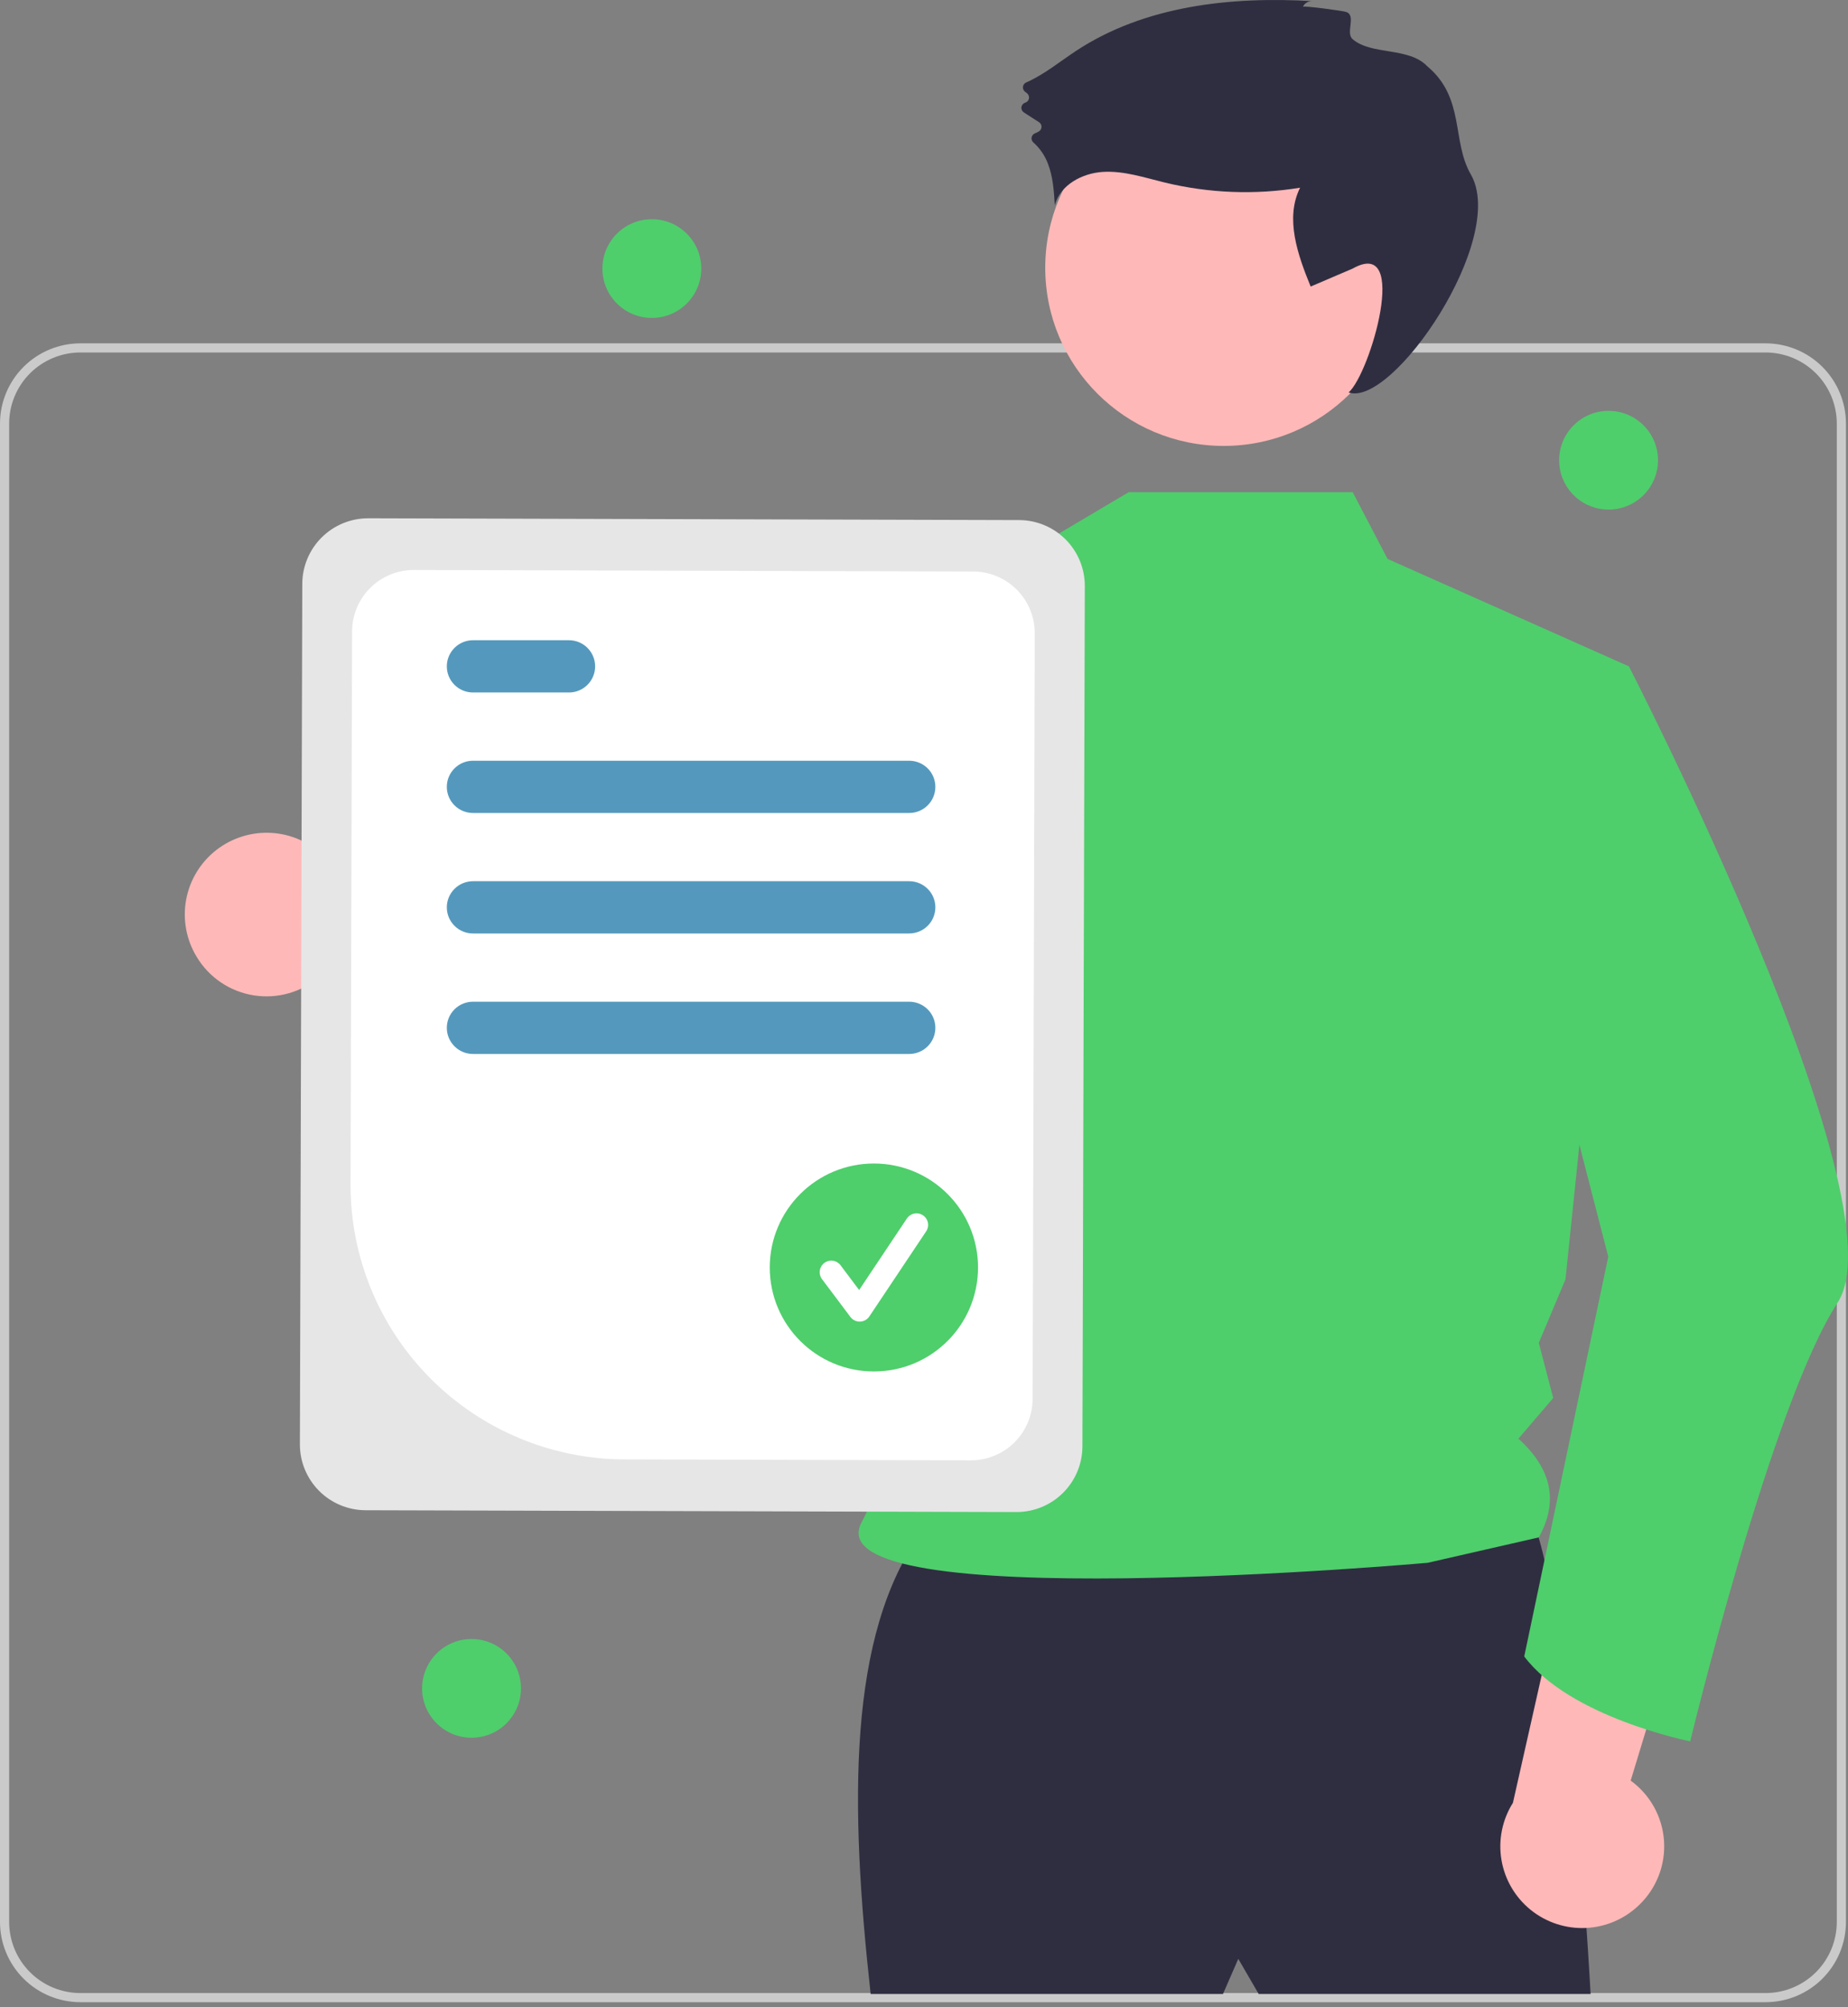 <svg width="280" height="304" viewBox="0 0 280 304" fill="none" xmlns="http://www.w3.org/2000/svg">
<rect x="0" y="0" width="280" height="304" fill="#808080" stroke="none"/>
<path d="M267.512 303.241H12.178C8.95 303.237 5.854 301.957 3.571 299.68C1.288 297.403 0.004 294.316 0 291.096V64.145C0.004 60.925 1.288 57.838 3.571 55.561C5.854 53.284 8.949 52.004 12.178 52H267.512C270.741 52.004 273.836 53.284 276.119 55.561C278.402 57.838 279.686 60.925 279.69 64.145V291.096C279.686 294.316 278.402 297.403 276.119 299.68C273.836 301.957 270.741 303.237 267.512 303.241ZM12.178 53.384C9.318 53.388 6.575 54.522 4.552 56.54C2.529 58.557 1.391 61.292 1.388 64.145V291.096C1.391 293.949 2.529 296.684 4.552 298.702C6.575 300.719 9.318 301.854 12.178 301.857H267.512C270.373 301.854 273.115 300.719 275.138 298.702C277.161 296.684 278.299 293.949 278.302 291.096V64.145C278.299 61.292 277.161 58.557 275.138 56.54C273.115 54.522 270.373 53.388 267.512 53.384H12.178Z" fill="#CACACA"/>
<g clip-path="url(#clip0_152_4201)">
<path d="M29.802 144.92C30.727 146.464 31.981 147.786 33.474 148.793C34.968 149.801 36.664 150.469 38.444 150.751C40.224 151.034 42.044 150.923 43.777 150.427C45.51 149.931 47.112 149.063 48.472 147.882L86.477 169.637L85.061 146.958L49.188 129.776C47.048 127.628 44.194 126.337 41.166 126.149C38.137 125.961 35.144 126.888 32.755 128.754C30.365 130.621 28.745 133.298 28.2 136.277C27.656 139.257 28.226 142.332 29.802 144.92Z" fill="#FFB8B8"/>
<path d="M139.653 232.029C128.363 247.564 128.767 273.554 131.917 302H185.298L187.619 296.676L190.713 302H241C241 302 237.132 229.747 230.169 227.466C223.206 225.184 139.653 232.029 139.653 232.029Z" fill="#2F2E41"/>
<path d="M185.407 67.537C200.34 67.537 212.445 55.456 212.445 40.553C212.445 25.65 200.34 13.568 185.407 13.568C170.475 13.568 158.37 25.65 158.37 40.553C158.37 55.456 170.475 67.537 185.407 67.537Z" fill="#FFB8B8"/>
<path d="M204.949 74.537L210.236 84.651L246.806 100.922L237.193 193.767L233.148 203.382L235.334 211.731L230.063 217.894C235.354 222.671 236.025 227.672 233.148 232.845L216.307 236.695C216.307 236.695 122.669 245.005 130.56 230.527C139.183 214.708 141.379 167.989 122.344 143.023C106.183 121.828 118.59 94.326 118.59 94.326L156.923 82.892L171.022 74.537L204.949 74.537Z" fill="#4FCE6C"/>
<path d="M197.411 1.025C197.538 0.756 197.742 0.532 197.998 0.381C198.254 0.229 198.549 0.158 198.846 0.175C186.468 -0.564 173.429 0.876 163.074 7.684C160.565 9.333 158.2 11.3 155.47 12.496C155.341 12.554 155.229 12.644 155.146 12.758C155.062 12.872 155.009 13.005 154.992 13.145C154.975 13.285 154.995 13.427 155.049 13.557C155.104 13.687 155.191 13.801 155.302 13.887L155.602 14.122C155.721 14.215 155.811 14.338 155.864 14.478C155.917 14.619 155.931 14.771 155.903 14.918C155.876 15.066 155.808 15.203 155.708 15.315C155.608 15.427 155.479 15.509 155.335 15.553C155.185 15.598 155.051 15.686 154.949 15.805C154.847 15.924 154.782 16.069 154.76 16.224C154.738 16.379 154.762 16.537 154.827 16.679C154.892 16.821 154.997 16.942 155.128 17.027L157.426 18.509C157.542 18.582 157.637 18.684 157.704 18.803C157.77 18.923 157.805 19.058 157.806 19.194C157.807 19.331 157.773 19.466 157.708 19.586C157.643 19.707 157.548 19.809 157.434 19.884C157.239 20.004 157.035 20.107 156.823 20.193C156.691 20.242 156.574 20.325 156.483 20.433C156.392 20.54 156.331 20.669 156.305 20.808C156.279 20.946 156.289 21.088 156.334 21.222C156.379 21.355 156.458 21.474 156.563 21.568C157.558 22.452 158.321 23.566 158.786 24.812C159.552 26.799 159.689 28.964 159.819 31.09C160.61 28.023 163.964 26.217 167.132 26.034C170.3 25.851 173.389 26.894 176.472 27.644C183.187 29.272 190.161 29.54 196.982 28.431C194.665 33.07 196.619 38.603 198.585 43.4L204.949 40.678C213.689 35.754 207.601 56.582 204.333 59.441C211.005 61.75 228.466 36.129 222.849 26.41C219.927 21.355 222.001 14.835 216.256 10.04C213.441 7.082 207.819 8.396 204.949 5.938C203.819 4.97 205.541 2.381 203.988 1.817C203.473 1.63 197.496 0.836 197.411 1.025Z" fill="#2F2E41"/>
<path d="M151.614 85.506C146.652 107.489 133.928 158.815 121.018 169.55C120.199 170.321 119.217 170.9 118.145 171.243C72.767 182.276 58.227 154.132 58.227 154.132C58.227 154.132 70.388 148.218 70.696 136.657L95.22 144.251L116.599 96.236L119.744 93.307L119.762 93.289L151.614 85.506Z" fill="#3F3D56"/>
<path d="M248.367 288.504C249.666 287.258 250.676 285.742 251.325 284.064C251.974 282.385 252.246 280.585 252.122 278.791C251.999 276.996 251.483 275.25 250.61 273.676C249.738 272.102 248.53 270.738 247.072 269.681L259.793 227.838L237.966 234.3L229.232 273.044C227.614 275.607 226.994 278.672 227.489 281.66C227.984 284.648 229.561 287.351 231.919 289.257C234.278 291.162 237.255 292.138 240.286 291.999C243.318 291.861 246.193 290.617 248.367 288.504Z" fill="#FFB8B8"/>
<path d="M236.724 98.582L246.806 100.923C246.806 100.923 288.481 181.848 278.438 197.268C268.396 212.687 256.093 263.737 256.093 263.737C256.093 263.737 237.897 260.127 230.945 250.875L243.676 190.329L230.544 139.444L236.724 98.582Z" fill="#4FCE6C"/>
<path d="M45.439 218.753L45.801 88.418C45.811 85.781 46.87 83.254 48.744 81.394C50.618 79.534 53.155 78.492 55.798 78.496L154.423 78.769C157.066 78.779 159.597 79.836 161.461 81.706C163.325 83.577 164.369 86.109 164.365 88.746L164.003 219.082C163.992 221.719 162.934 224.246 161.06 226.106C159.186 227.966 156.649 229.008 154.006 229.004L55.381 228.731C52.738 228.721 50.206 227.664 48.343 225.794C46.479 223.923 45.435 221.391 45.439 218.753Z" fill="#E6E6E6"/>
<path d="M53.114 179.408L53.346 95.617C53.356 93.146 54.347 90.78 56.102 89.038C57.857 87.296 60.233 86.32 62.709 86.324L147.469 86.559C149.944 86.568 152.315 87.558 154.06 89.309C155.806 91.061 156.784 93.432 156.78 95.903L156.458 211.883C156.448 214.354 155.457 216.72 153.701 218.462C151.946 220.204 149.57 221.18 147.095 221.176L94.588 221.031C83.561 220.988 73.002 216.582 65.227 208.778C57.452 200.975 53.095 190.413 53.114 179.408Z" fill="white"/>
<path d="M137.756 123.13H71.666C70.614 123.13 69.605 122.713 68.862 121.971C68.118 121.229 67.7 120.222 67.7 119.173C67.7 118.123 68.118 117.116 68.862 116.374C69.605 115.632 70.614 115.215 71.666 115.215H137.756C138.808 115.215 139.817 115.632 140.56 116.374C141.304 117.116 141.722 118.123 141.722 119.173C141.722 120.222 141.304 121.229 140.56 121.971C139.817 122.713 138.808 123.13 137.756 123.13Z" fill="#5499BD"/>
<path d="M86.206 104.88H71.666C70.614 104.88 69.605 104.463 68.862 103.721C68.118 102.979 67.7 101.972 67.7 100.923C67.7 99.873 68.118 98.866 68.862 98.124C69.605 97.382 70.614 96.965 71.666 96.965H86.206C87.257 96.965 88.266 97.382 89.01 98.124C89.753 98.866 90.171 99.873 90.171 100.923C90.171 101.972 89.753 102.979 89.01 103.721C88.266 104.463 87.257 104.88 86.206 104.88Z" fill="#5499BD"/>
<path d="M137.756 141.378H71.666C70.614 141.378 69.605 140.961 68.862 140.219C68.118 139.477 67.7 138.47 67.7 137.421C67.7 136.371 68.118 135.364 68.862 134.622C69.605 133.88 70.614 133.463 71.666 133.463H137.756C138.808 133.463 139.817 133.88 140.56 134.622C141.304 135.364 141.722 136.371 141.722 137.421C141.722 138.47 141.304 139.477 140.56 140.219C139.817 140.961 138.808 141.378 137.756 141.378Z" fill="#5499BD"/>
<path d="M137.756 159.628H71.666C70.614 159.628 69.605 159.211 68.862 158.469C68.118 157.727 67.7 156.72 67.7 155.671C67.7 154.621 68.118 153.614 68.862 152.872C69.605 152.13 70.614 151.713 71.666 151.713H137.756C138.808 151.713 139.817 152.13 140.56 152.872C141.304 153.614 141.722 154.621 141.722 155.671C141.722 156.72 141.304 157.727 140.56 158.469C139.817 159.211 138.808 159.628 137.756 159.628Z" fill="#5499BD"/>
<path d="M132.409 207.714C141.123 207.714 148.187 200.664 148.187 191.966C148.187 183.269 141.123 176.219 132.409 176.219C123.695 176.219 116.63 183.269 116.63 191.966C116.63 200.664 123.695 207.714 132.409 207.714Z" fill="#4FCE6C"/>
<path d="M130.256 200.162C129.984 200.162 129.715 200.099 129.471 199.977C129.228 199.856 129.016 199.679 128.852 199.461L124.548 193.733C124.409 193.549 124.308 193.34 124.251 193.117C124.193 192.894 124.18 192.662 124.213 192.434C124.245 192.206 124.323 191.987 124.44 191.788C124.557 191.59 124.713 191.417 124.897 191.279C125.082 191.141 125.292 191.04 125.515 190.983C125.739 190.926 125.972 190.914 126.2 190.947C126.428 190.979 126.648 191.057 126.846 191.174C127.045 191.292 127.218 191.447 127.356 191.631L130.172 195.379L137.405 184.55C137.533 184.358 137.697 184.193 137.889 184.064C138.08 183.935 138.295 183.846 138.522 183.8C138.748 183.755 138.981 183.754 139.208 183.799C139.435 183.843 139.65 183.932 139.842 184.06C140.034 184.188 140.199 184.352 140.328 184.544C140.456 184.735 140.545 184.95 140.59 185.177C140.635 185.403 140.635 185.635 140.59 185.861C140.544 186.087 140.455 186.302 140.326 186.494L131.717 199.382C131.561 199.615 131.352 199.808 131.106 199.943C130.86 200.079 130.586 200.154 130.305 200.162C130.289 200.162 130.273 200.162 130.256 200.162Z" fill="white"/>
<path d="M98.763 48.152C102.9 48.152 106.253 44.806 106.253 40.677C106.253 36.548 102.9 33.201 98.763 33.201C94.626 33.201 91.273 36.548 91.273 40.677C91.273 44.806 94.626 48.152 98.763 48.152Z" fill="#4FCE6C"/>
<path d="M71.445 263.188C75.582 263.188 78.936 259.841 78.936 255.712C78.936 251.583 75.582 248.236 71.445 248.236C67.308 248.236 63.955 251.583 63.955 255.712C63.955 259.841 67.308 263.188 71.445 263.188Z" fill="#4FCE6C"/>
<path d="M243.722 77.176C247.859 77.176 251.212 73.829 251.212 69.7C251.212 65.572 247.859 62.225 243.722 62.225C239.585 62.225 236.232 65.572 236.232 69.7C236.232 73.829 239.585 77.176 243.722 77.176Z" fill="#4FCE6C"/>
</g>
<defs>
<clipPath id="clip0_152_4201">
<rect width="252" height="303" fill="white" transform="translate(28)"/>
</clipPath>
</defs>
</svg>
